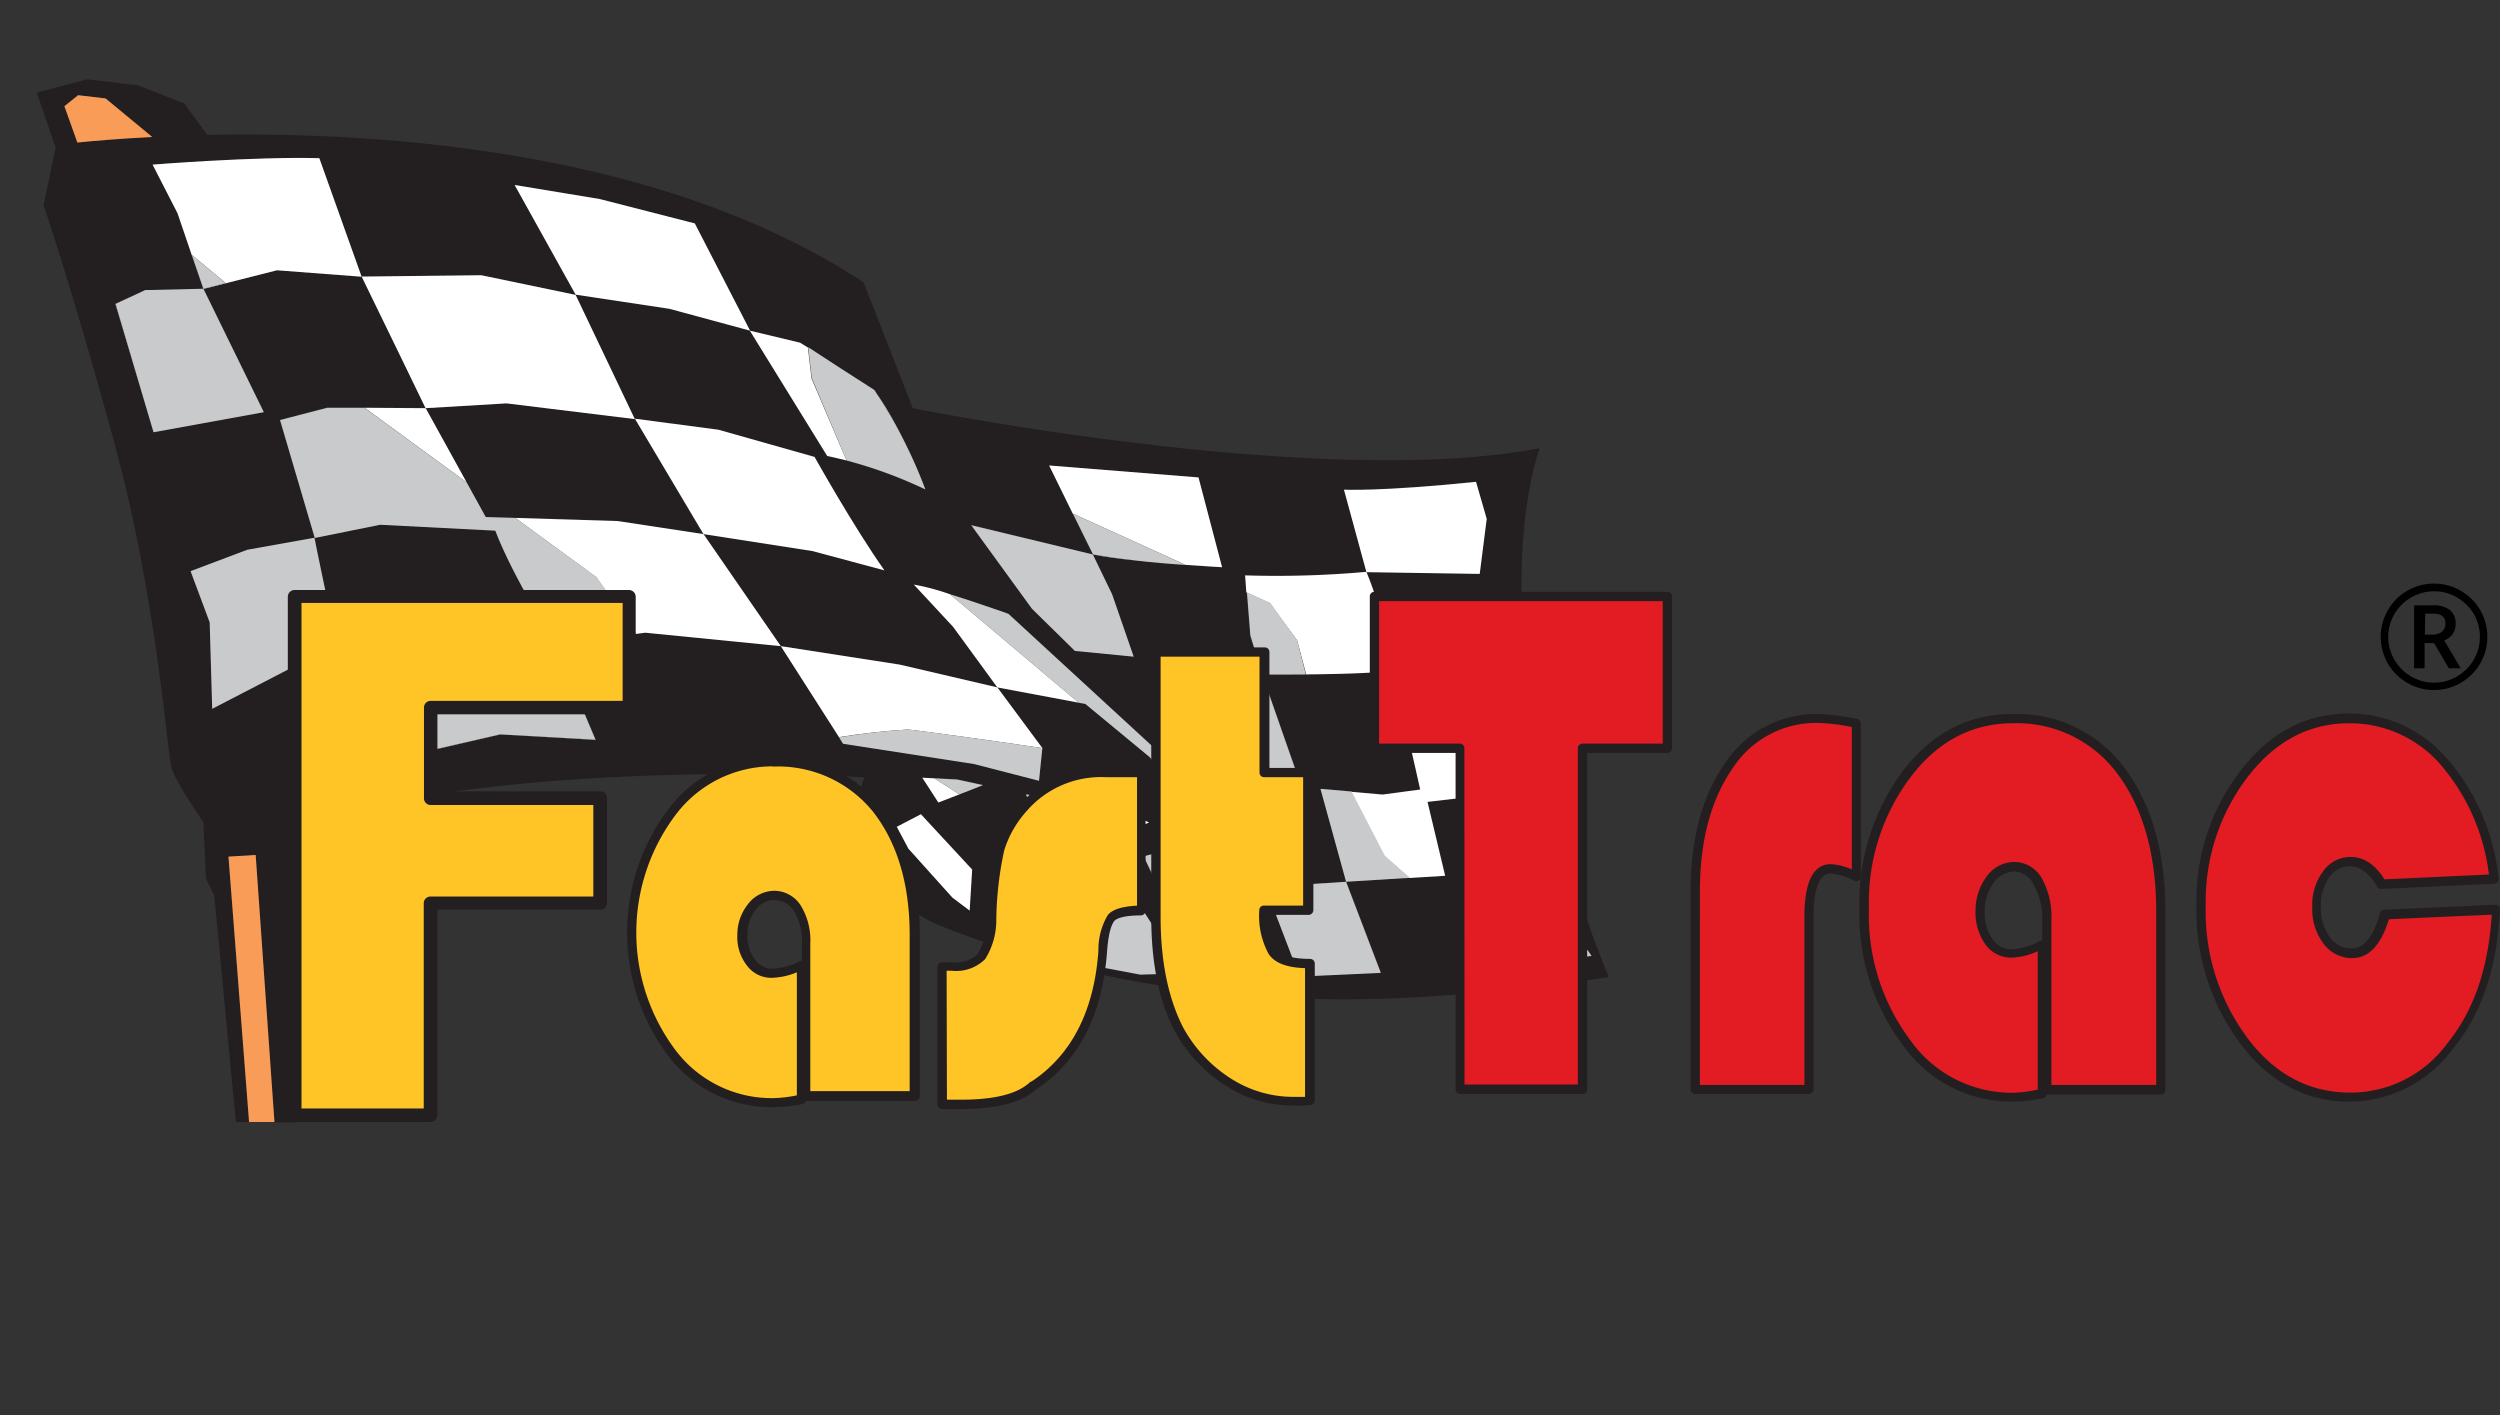 <svg xmlns="http://www.w3.org/2000/svg" viewBox="0 0 318 180"><rect x="0" y="0" width="318" height="180" fill="#333333" stroke="none"/><title>fast_trac-logo-2_2</title><g id="de6e50dd-2b02-4623-8e8e-98014eae690d" data-name="Fast Trac Logo 4"><g id="e056c7f6-dc51-451b-ba82-1bb7fa215d67" data-name="Flag"><path d="M195.87,57c-27.78,5.38-79.76-5.08-79.76-5.08l-6.26-16C84.2,19,48.22,16.72,26.37,17.16l-2.93-4-5.91-2.32-6.46-.75L4.68,11.78l2.4,7L5.54,26.12s3.22,9.19,8.85,29.64S21.25,96,21.87,97.84s4,6.75,4,6.75l.32,7.13,1.07,2.22L30,142.72h1.7L29.06,109l3.46-.21,2.39,34h2.78L39.94,104c31.17-7.75,70-5.11,70-5.11l-2.22,6.33c3.94,9.56,11.65,12.44,11.65,12.44,25,10.06,49.2,10.19,65.85,8.85,10.63-.86,19.41-2.22,19.41-2.22C186.72,80,195.87,57,195.87,57Zm-8.12,4.27L189.11,66l-.89,7-14.41-.27L171,62.22S175.56,62.51,187.75,61.26ZM139,70.52l-5.57-11.31,19,1.52,3,11.42s-2-.11-4.66-.3h0q-3.18-.19-6.34-.56c-2-.22-4-.47-5.38-.76H139l2.45,5.06,2.73,7.89v0l-1.82-.18-5.65-.55-5.47-5.37-7.72-10.62L139,70.53h0ZM120.86,75.6h0l1,.31c1.37.44,3.07,1,5.16,1.73l.16.05,1.12.4,19.44,17.86,2,2.26-.42,1.55h0l-3-3.45-8.18-6.76-.35-.06-.49-.09h0l-10.35-1.94-5.66-7.7-5-5.38A28.43,28.43,0,0,1,120.86,75.6ZM61.21,35l12,2.5L65.46,23.53l10.83,1.78,12.09,3.11,7,13.64,6.38,1.53,1,.61v0L107,46.9l4.22,2.7c3.7,5.06,6.5,12.64,6.5,12.64l0,0,0,.05a57.42,57.42,0,0,0-10-3.67v0q-1.23-.32-2.46-.57L95.41,42.06,85.15,39.28l-11.93-1.8,7.53,15.8-16.32-2-10.27.61S47.93,39.05,46,35.18ZM9.84,18.13,8.19,13.51l1.75-1.4,3.49.41,5.93,4.9C15.21,17.64,11.94,17.92,9.84,18.13Zm4.85,20.55h0v0l3.76-1.75,7.39-.17-3.27-9.61-3.17-6.18s12.8-1,21.21-.82L46,35.2l-10.77-.82-9.35,2.37,7.68,15.68h0L19.53,55ZM36.76,85.13,27,90.19l-.32-11-2.43-6.51,7.21-2.72L40,68.4s1.71,8.73,3.61,16.38Zm26.87,8.29L48.47,96.91h0l-3.26-5.23-.92-5.79,11.92-4.62,14.46.68h0L73,87.47l2.8,6.64Zm17.3-12.79L70.64,81.94S65.31,73.66,63,67.5l-14.61-.79L40,68.39l-4.42-15,6-1.56h4.72l0,0,7.77.05,5.21,9.44h0l2.43,4.41,3.75.11h0l13,.4,10.91,1.66L80.76,53.26l10.62,1.4,12.23,3.46s5,8.91,8.89,14.43l-9.13-2.45L89.49,67.94l9.83,14.25L82.08,80.48l-1.15.15Zm40.22,33.55-5.6-6.23-1.48-2.79,3.07-1.59,6.51,7-.31,5.22ZM125,99.87l-3,1.17h0l-2.69,1-2-3.16,4.41.22,3.31.72Zm-1.12-2.71-16.68-2.58-.16-.26L99.32,82.19l15.13,2.35,12.42,2.9,5.72,7.72-.43,4.13Zm8.68,10.51L130.53,101l13.35,2.48h0l1.22.6h0l1,.5-4.9,1.93-3.66.47-4.29.57,0,0Zm18,16.15-4.14.11L145,124l-8.9-1.67-3.6-6.74,2.64-3.22,8.95,1.5,6.44,10h0ZM147,112.15l-1.54-3.21h0v0l4.35-1.12,4.52-3.07h0l4.74,7.44h0l0,0Zm14-13.52-9-.4-4.87-13.7,13.5,1.27-1.63-5-.06-.82-.37-4.64,0,0-.15-2.16a128.06,128.06,0,0,0,15.42-.45,39.72,39.72,0,0,1,2.92,12.58c-3.38.56-16.17.48-16.17.48l4.58,13.1Zm18.38,13-8.11.5,4.41,11.59-10.34.47L161,112.82l10.28-.66L168,100.34l3.95.34h0l4,.35,4.8-.64s-1.9-8.08-2-9-.55-4.9-.55-4.9l11.29.06s2,8.92,3.74,14.06L181.58,102l2.31,9.41-4.56.28ZM199.54,122c-1.21.1-10.56.28-10.56.28h0l-1.07-2.94h0l-2.19-6,10.68-.35,6,8.59-2.8.41Z" fill="#231f20"/><polygon points="154.35 104.73 149.83 107.8 154.35 104.74 154.35 104.73" fill="#fff"/><polygon points="144.13 113.84 150.54 123.8 150.57 123.8 144.13 113.84" fill="#fff"/><polygon points="54.15 51.92 46.38 51.87 59.36 61.36 54.15 51.92" fill="#fff"/><path d="M64.43,51.31l16.32,2-7.53-15.8-12-2.5L46,35.18c1.9,3.87,8.13,16.74,8.13,16.74Z" fill="#fff"/><polygon points="147.01 112.08 145.49 108.94 145.47 108.94 147.01 112.15 159.11 112.23 159.07 112.18 147.01 112.08" fill="#fff"/><polygon points="136.14 122.29 132.54 115.56 136.14 122.3 145.04 123.97 146.42 123.93 145.04 123.97 136.14 122.29" fill="#fff"/><polygon points="130.59 101.06 143.9 103.53 143.88 103.52 130.53 101.04 132.6 107.67 133.27 107.58 132.48 107.13 130.59 101.06" fill="#fff"/><polygon points="137.6 107.03 141.26 106.56 146.16 104.63 145.13 104.13 138.41 106.92 137.6 107.03" fill="#fff"/><polygon points="95.41 42.06 88.38 28.42 76.29 25.32 65.46 23.53 73.22 37.48 85.15 39.28 95.41 42.06" fill="#fff"/><path d="M189,122.27s9.35-.18,10.56-.28c-1.2.1-10.42.28-10.56.28Z" fill="#fff"/><path d="M196.39,113l-10.68.35,2.19,6c4.7.85,10.78,1.35,14.07,1.61l.44.63s-2.1.33-2.78.42l2.8-.41Z" fill="#fff"/><path d="M181.58,102l11.55-1.35c-1.75-5.14-3.74-14.06-3.74-14.06l-11.29-.06s.39,4,.55,4.9,2,9,2,9l-4.8.64-4-.35,4.22,8.16,3.19,2.8,4.56-.28Z" fill="#fff"/><path d="M173.8,72.74a128.06,128.06,0,0,1-15.42.45l.15,2.16,3,1.37L165,81.47l1.15,4.31c-3,0-5.55,0-5.55,0l-1.63-5-.06-.8.06.82,1.63,5s12.79.08,16.17-.48A39.72,39.72,0,0,0,173.8,72.74Z" fill="#fff"/><path d="M24.4,32.42,28.7,36l-2.83.72,7.69,15.7h0L25.88,36.75l9.35-2.37L46,35.2,40.62,20.12c-8.41-.22-21.21.82-21.21.82l3.17,6.18,3.27,9.61h0Z" fill="#fff"/><polygon points="14.69 38.68 19.53 54.98 14.71 38.67 14.69 38.68" fill="#fff"/><polygon points="75.74 94.09 63.6 93.41 48.46 96.9 48.47 96.91 63.63 93.42 75.76 94.11 72.96 87.47 75.74 94.09" fill="#fff"/><polygon points="121.73 99.15 117.32 98.93 119.36 102.08 122.05 101.04 118.83 99 121.77 99.16 125.04 99.87 125.04 99.87 121.73 99.15" fill="#fff"/><path d="M127.15,77.68l1.12.4Z" fill="#fff"/><polygon points="99.32 82.19 89.49 67.94 78.58 66.28 65.54 65.88 75.83 73.4 80.93 80.63 82.08 80.48 99.32 82.19" fill="#fff"/><path d="M121.83,75.9c1.37.44,3.06,1,5.16,1.73C124.9,76.9,123.2,76.34,121.83,75.9Z" fill="#fff"/><polygon points="142.38 83.35 144.2 83.53 144.19 83.48 144.2 83.53 142.38 83.35" fill="#fff"/><polygon points="137.71 89.48 138.06 89.54 138.05 89.54 137.71 89.48" fill="#fff"/><path d="M126.86,87.44l10.35,1.94L120.86,75.6a28.43,28.43,0,0,0-4.62-1.24l5,5.38Z" fill="#fff"/><path d="M117.65,62.22l0,0s-2.8-7.58-6.5-12.64L107,46.9l4.21,2.73A61.92,61.92,0,0,1,117.65,62.22Z" fill="#fff"/><path d="M107.68,58.57l-4.46-10.43-.46-3.94-1-.61-6.38-1.53L105.22,58Q106.45,58.26,107.68,58.57Z" fill="#fff"/><polygon points="139.01 70.53 139.01 70.53 123.54 66.81 131.26 77.43 123.55 66.81 139.01 70.53" fill="#fff"/><polygon points="149.25 99.74 149.26 99.75 149.68 98.2 147.71 95.94 149.66 98.19 149.25 99.74" fill="#fff"/><polygon points="70.64 81.94 56.18 81.26 70.64 81.94 70.64 81.94" fill="#fff"/><path d="M144.48,71.3q-2.7-.31-5.38-.76C140.5,70.83,142.43,71.08,144.48,71.3Z" fill="#fff"/><path d="M188.22,73l.89-7-1.36-4.71c-12.19,1.25-16.8,1-16.8,1l2.86,10.49Z" fill="#fff"/><path d="M112.5,72.55c-3.91-5.52-8.89-14.43-8.89-14.43L91.38,54.66l-10.62-1.4,8.73,14.68,13.88,2.16Z" fill="#fff"/><path d="M115.48,92.79c1.27.1,12.6,1.68,17.11,2.37l-5.72-7.72-12.42-2.9L99.32,82.19l7.76,12.13-.36-.56Q111.07,93.06,115.48,92.79Z" fill="#fff"/><path d="M150.79,71.85c2.67.19,4.66.3,4.66.3l-3-11.42-19-1.52L139,70.52h0l-2.56-5.2Z" fill="#fff"/><polygon points="117.14 103.57 114.07 105.17 115.55 107.95 121.15 114.18 123.34 115.83 123.66 110.61 117.14 103.57" fill="#fff"/><path d="M132.59,95.16c-4.51-.69-15.84-2.27-17.11-2.37q-4.41.27-8.76,1l.36.56.16.26,16.68,2.58,8.24,2.13Z" fill="#c9cacc"/><polygon points="33.56 52.43 25.87 36.73 25.85 36.73 18.46 36.9 14.7 38.65 14.71 38.67 19.53 54.98 33.56 52.43 33.56 52.43" fill="#c9cacc"/><polygon points="24.4 32.42 25.87 36.73 28.7 36.01 24.4 32.42" fill="#c9cacc"/><polygon points="137.6 107.03 138.41 106.92 145.13 104.13 145.14 104.13 143.92 103.53 143.9 103.53 130.59 101.06 132.48 107.13 133.27 107.58 133.31 107.6 137.6 107.03" fill="#c9cacc"/><path d="M31.45,69.93l-7.21,2.72,2.43,6.51.32,11,9.77-5.06,6.84-.35C41.7,77.13,40,68.4,40,68.4Z" fill="#c9cacc"/><polygon points="118.83 99 122.05 101.04 122.05 101.04 125.04 99.87 125.04 99.87 121.77 99.16 118.83 99" fill="#c9cacc"/><path d="M65.54,65.88h0l-3.75-.11-2.43-4.41h0l-13-9.49,0,0H41.62l-6,1.56,4.42,15,8.31-1.68L63,67.5c2.36,6.16,7.69,14.44,7.69,14.44l10.29-1.31h0l-5.1-7.23Z" fill="#c9cacc"/><polygon points="75.74 94.09 72.96 87.47 70.65 81.94 70.64 81.94 56.18 81.26 44.26 85.88 45.18 91.67 48.44 96.9 48.46 96.9 63.6 93.41 75.74 94.09" fill="#c9cacc"/><polygon points="123.55 66.81 131.26 77.43 136.73 82.8 142.38 83.35 144.2 83.53 144.19 83.48 141.46 75.59 139.01 70.53 139.01 70.53 123.55 66.81" fill="#c9cacc"/><path d="M107.68,58.57v0a57.42,57.42,0,0,1,10,3.67l0-.05a61.92,61.92,0,0,0-6.48-12.59L107,46.9l-4.2-2.74v0l.46,3.94Z" fill="#c9cacc"/><polygon points="171.92 100.69 171.91 100.68 167.96 100.34 171.22 112.16 179.34 111.66 179.33 111.65 176.15 108.85 171.92 100.69" fill="#c9cacc"/><polygon points="159.07 112.18 159.1 112.18 154.36 104.74 154.35 104.74 149.83 107.8 145.48 108.92 145.49 108.94 147.01 112.08 159.07 112.18" fill="#c9cacc"/><polygon points="165.3 124.22 175.64 123.75 171.22 112.16 160.95 112.83 165.3 124.22" fill="#c9cacc"/><path d="M202,120.94c-3.29-.26-9.37-.76-14.07-1.61h0l1.07,2.94h0c.14,0,9.36-.18,10.56-.28h.09c.68-.09,2.78-.42,2.78-.42Z" fill="#c9cacc"/><path d="M137.22,89.39l.49.09.34.06h0l8.18,6.76,3,3.45h0l.41-1.55-1.95-2.25L128.27,78.08l-1.12-.4-.16-.05c-2.1-.73-3.79-1.29-5.16-1.73l-1-.31h0l16.35,13.78Z" fill="#c9cacc"/><path d="M160.55,85.79s2.5,0,5.55,0L165,81.47l-3.39-4.75-3-1.37,0,0,.37,4.64.06.8Z" fill="#c9cacc"/><polygon points="147.05 84.53 151.93 98.23 160.96 98.63 165.13 98.9 160.55 85.8 147.05 84.53" fill="#c9cacc"/><path d="M139.1,70.54q2.68.45,5.38.76,3.17.36,6.34.56h0l-14.34-6.52,2.56,5.2h.09Z" fill="#c9cacc"/><polygon points="135.18 112.34 132.54 115.56 136.14 122.29 145.04 123.97 146.42 123.93 150.56 123.82 150.54 123.8 144.13 113.84 135.18 112.34" fill="#c9cacc"/><path d="M9.94,12.11l-1.75,1.4,1.65,4.62c2.1-.21,5.37-.49,9.52-.71l-5.93-4.9Z" fill="#f89c57"/><polygon points="29.06 108.96 31.68 142.72 31.68 142.72 34.91 142.72 34.91 142.72 32.52 108.75 29.06 108.96" fill="#f89c57"/></g><g id="ed8dda79-a4c8-4249-a680-0e8ab378e85c" data-name="Fast"><polygon points="37.48 75.84 80.05 75.84 80.05 90.04 54.77 90.04 54.77 101.55 76.36 101.55 76.36 114.89 54.77 114.89 54.77 141.88 37.48 141.88 37.48 75.84" fill="#ffc425"/><path d="M101.94,122.78v17a19.6,19.6,0,0,1-3.5.44,15.83,15.83,0,0,1-12.94-6.19,25.53,25.53,0,0,1,0-30.84,15.88,15.88,0,0,1,12.74-6.32,16,16,0,0,1,13.17,6c3.16,4,4.78,9.33,4.78,16.08v20.45H102.52V120a7.87,7.87,0,0,0-1.2-4.48,3.37,3.37,0,0,0-2.94-1.64,3.72,3.72,0,0,0-2.88,1.48A5.72,5.72,0,0,0,94.31,119a5.4,5.4,0,0,0,1.07,3.49,3.28,3.28,0,0,0,2.74,1.36,9.48,9.48,0,0,0,3.76-1" fill="#ffc425"/><path d="M145.15,98.27v17.51c-2.05,0-3.34.31-3.85.94a8.32,8.32,0,0,0-1,4.17c-.58,8-3.59,13.7-8.81,17.13-1.73,1.68-4.79,2.47-9.27,2.47h-2.4V123H121a4.74,4.74,0,0,0,3.78-1.27,8.62,8.62,0,0,0,1.29-4.79,43.68,43.68,0,0,1,1-8.83,14.09,14.09,0,0,1,3-5.28c2.53-3,6.09-4.53,10.6-4.53h4.54" fill="#ffc425"/><path d="M160.88,82.93V98.27h5.55v17.51h-5.55a9.9,9.9,0,0,0,1,5.24c.7,1,2.28,1.54,4.73,1.54V140c-1.1,0-1.83.09-2.14.09a15.33,15.33,0,0,1-8.31-2.46,18.38,18.38,0,0,1-6.24-6.69C148,127.3,147,122.52,147,116.66V82.93h13.85" fill="#ffc425"/><path d="M54.77,142.72H37.46a.85.85,0,0,1-.85-.85h0v-66a.86.86,0,0,1,.85-.82H80a.86.86,0,0,1,.86.87h0V90a.85.85,0,0,1-.86.86H55.64v9.8H76.36a.85.85,0,0,1,.85.85h0v13.34a.84.84,0,0,1-.84.86H55.64v26.12a.85.85,0,0,1-.85.85ZM38.35,141H53.9V114.89a.85.85,0,0,1,.85-.85H75.47V102.4H54.77a.85.85,0,0,1-.84-.85V90a.85.85,0,0,1,.84-.85H79.2V76.69H38.35Z" fill="#231f20"/><path d="M98.48,140.83a16.41,16.41,0,0,1-13.39-6.41,26.09,26.09,0,0,1,0-31.59A16.5,16.5,0,0,1,98.26,96.3,16.67,16.67,0,0,1,112,102.55c3.29,4.17,5,9.71,5,16.45v20.45a.59.59,0,0,1-.58.59H102.5a.6.6,0,0,1-.44.4A19.52,19.52,0,0,1,98.48,140.83Zm-.15-43.35A15.43,15.43,0,0,0,86,103.57a24.92,24.92,0,0,0,0,30.11,15.32,15.32,0,0,0,12.44,6,16.76,16.76,0,0,0,2.92-.35V123.68a9.07,9.07,0,0,1-3.17.7,3.85,3.85,0,0,1-3.2-1.59,5.87,5.87,0,0,1-1.2-3.85,6.22,6.22,0,0,1,1.32-3.89,4.26,4.26,0,0,1,3.33-1.74,4,4,0,0,1,3.44,1.91,8.44,8.44,0,0,1,1.19,4.78v18.79h12.64V118.93c0-6.48-1.58-11.77-4.7-15.73a15.56,15.56,0,0,0-12.77-5.69Zm.15,17a3.08,3.08,0,0,0-2.39,1.27,5,5,0,0,0-1,3.16,4.72,4.72,0,0,0,.93,3.12,2.72,2.72,0,0,0,2.29,1.2,9.14,9.14,0,0,0,3.51-1H102v-2.15a7.33,7.33,0,0,0-1-4.16A2.81,2.81,0,0,0,98.48,114.51Z" fill="#231f20"/><path d="M122.23,141.07h-2.39a.6.6,0,0,1-.6-.58V123a.6.6,0,0,1,.6-.6H121a4.19,4.19,0,0,0,3.32-1,8,8,0,0,0,1.2-4.43,45.6,45.6,0,0,1,1-8.95,14.86,14.86,0,0,1,3.09-5.49c2.6-3.16,6.32-4.79,11.06-4.79h4.45a.6.6,0,0,1,.6.6v17.5a.61.61,0,0,1-.6.6c-2.54,0-3.21.51-3.39.72-.31.4-.73,1.38-.91,3.84-.57,8.07-3.59,14-9,17.55C130,140.22,126.88,141.07,122.23,141.07Zm-1.78-1.19h1.78c4.36,0,7.27-.75,8.87-2.3a.14.14,0,0,1,.09,0c5.1-3.36,8-9,8.53-16.68a8.57,8.57,0,0,1,1.19-4.5c.58-.72,1.77-1.09,3.72-1.2V98.86h-3.91a12.5,12.5,0,0,0-10.15,4.33,13.39,13.39,0,0,0-2.84,5,43.82,43.82,0,0,0-1,8.7,9.33,9.33,0,0,1-1.42,5.11,5.23,5.23,0,0,1-4.25,1.48h-.65Z" fill="#231f20"/><path d="M164.51,140.63a15.8,15.8,0,0,1-8.62-2.55,18.82,18.82,0,0,1-6.45-6.9c-2-3.77-3-8.65-3-14.52V82.93a.58.58,0,0,1,.59-.58h13.85a.58.58,0,0,1,.59.58h0V97.68h5a.58.58,0,0,1,.59.58h0v17.51a.61.61,0,0,1-.59.6h-5a8.33,8.33,0,0,0,.93,4.3c.57.87,2,1.3,4.24,1.3a.6.6,0,0,1,.6.58V140a.58.58,0,0,1-.58.58l-1.49.08Zm-16.88-57.1v33.13c0,5.68,1,10.37,2.85,14a17.72,17.72,0,0,0,6,6.47,14.67,14.67,0,0,0,8,2.39H166V123.15c-2.39-.08-3.88-.68-4.63-1.81a10.14,10.14,0,0,1-1.19-5.56.58.58,0,0,1,.58-.59h5V98.86h-4.95a.58.58,0,0,1-.6-.57V83.53Z" fill="#231f20"/></g><g id="af090d58-4fc3-4cd4-99a1-4839fdcd8c99" data-name="Trac"><polygon points="201.29 95.17 201.29 138.56 185.68 138.56 185.68 95.17 174.82 95.17 174.82 75.87 212.08 75.87 212.08 95.17 201.29 95.17" fill="#e31b23"/><path d="M236.16,92V111.5a8.94,8.94,0,0,0-3.26-1c-1.82,0-2.77,2-2.77,6.09v22H215.65V113.43c0-6.69,1.45-12,4.29-16a13.31,13.31,0,0,1,11.49-6,29.05,29.05,0,0,1,4.73.63" fill="#e31b23"/><path d="M259.79,120.1V139a19.17,19.17,0,0,1-3.69.51,16.34,16.34,0,0,1-13.54-6.88,27,27,0,0,1-5.46-17.19,27.28,27.28,0,0,1,5.49-17.08c3.59-4.78,8.12-7,13.38-7A16.43,16.43,0,0,1,269.79,98c3.31,4.45,5.07,10.37,5.07,17.94v22.74H260.35V117.13a9.32,9.32,0,0,0-1.2-4.95,3.45,3.45,0,0,0-3.08-1.83,3.77,3.77,0,0,0-3,1.64,6.44,6.44,0,0,0-1.25,3.91,6.27,6.27,0,0,0,1.13,3.91,3.4,3.4,0,0,0,2.86,1.51,9.33,9.33,0,0,0,3.95-1.2" fill="#e31b23"/><path d="M303.39,116.32c4.7-.23,9.43-.41,14.17-.64-.39,7.33-2.34,13.07-5.84,17.39a15.81,15.81,0,0,1-12.81,6.47c-5.3,0-9.84-2.39-13.45-7.11A27.65,27.65,0,0,1,280,115.08a26.45,26.45,0,0,1,5.56-16.75c3.59-4.66,8.1-6.94,13.24-6.94a15.92,15.92,0,0,1,12,5.46c3.41,3.73,5.61,8.69,6.47,15l-14.3.66c-1.1-1.93-2.46-2.88-4-2.88a3.69,3.69,0,0,0-3.09,1.61,6.55,6.55,0,0,0-1.19,4.14,6.72,6.72,0,0,0,1.26,4.2,3.89,3.89,0,0,0,3.25,1.66c1.86,0,3.29-1.64,4.2-4.92" fill="#e31b23"/><path d="M201.29,139.15H185.73a.59.59,0,0,1-.58-.59h0V95.77H174.82a.58.58,0,0,1-.58-.58V75.87a.57.57,0,0,1,.57-.59h37.27a.59.59,0,0,1,.6.59v19.3a.6.6,0,0,1-.6.6H201.89v42.79a.59.59,0,0,1-.59.59Zm-15-1.2H200.7V95.17a.59.59,0,0,1,.59-.58H211.5V76.46H175.42V94.59h10.25a.59.59,0,0,1,.6.58Z" fill="#231f20"/><path d="M230.1,139.15H215.62a.59.59,0,0,1-.58-.59h0V113.43c0-6.71,1.47-12.21,4.39-16.37a13.92,13.92,0,0,1,12-6.24,28.56,28.56,0,0,1,4.79.63.6.6,0,0,1,.48.59v19.5a.55.55,0,0,1-.84.49,8.12,8.12,0,0,0-3-.92c-1.8,0-2.18,3-2.18,5.51v21.94A.59.59,0,0,1,230.1,139.15ZM216.22,138h13.3V116.6c0-4.43,1.13-6.68,3.36-6.68a7.78,7.78,0,0,1,2.67.67V92.48a24.16,24.16,0,0,0-4.14-.52,12.65,12.65,0,0,0-11,5.74c-2.78,4-4.18,9.22-4.18,15.69Z" fill="#231f20"/><path d="M256.1,140.13a16.92,16.92,0,0,1-14-7.11,27.66,27.66,0,0,1-5.58-17.55A28,28,0,0,1,242.1,98c3.65-4.78,8.31-7.18,13.85-7.18a17,17,0,0,1,14.28,6.84c3.46,4.63,5.21,10.77,5.21,18.24v22.74a.58.58,0,0,1-.59.58H260.36a.58.58,0,0,1-.45.47A20.38,20.38,0,0,1,256.1,140.13ZM256,92c-5.14,0-9.49,2.29-12.91,6.77a26.4,26.4,0,0,0-5.36,16.75A26.55,26.55,0,0,0,243,132.33,15.82,15.82,0,0,0,256.1,139a17.09,17.09,0,0,0,3.1-.4V121a8.68,8.68,0,0,1-3.36.81,4,4,0,0,1-3.35-1.76,7,7,0,0,1-1.2-4.26,7.25,7.25,0,0,1,1.38-4.26,4.39,4.39,0,0,1,3.48-1.89,4.05,4.05,0,0,1,3.59,2.12,10,10,0,0,1,1.2,5.27V138h13.33V115.87c0-7.17-1.68-13.16-5-17.54A15.88,15.88,0,0,0,256,92Zm.13,18.87a3.19,3.19,0,0,0-2.53,1.42,6,6,0,0,0-1.14,3.59,5.73,5.73,0,0,0,1,3.59,2.81,2.81,0,0,0,2.39,1.28,8.8,8.8,0,0,0,3.68-1.07.49.49,0,0,1,.24,0v-2.47a8.73,8.73,0,0,0-1.07-4.64A2.89,2.89,0,0,0,256.1,110.85Z" fill="#231f20"/><path d="M298.91,140.13c-5.56,0-10.24-2.47-13.91-7.34a28.32,28.32,0,0,1-5.61-17.71,27.05,27.05,0,0,1,5.68-17.14c3.7-4.79,8.3-7.18,13.71-7.18a16.38,16.38,0,0,1,12.42,5.65,27.57,27.57,0,0,1,6.63,15.34.66.66,0,0,1-.13.45.6.6,0,0,1-.43.22l-14.36.65a.57.57,0,0,1-.54-.29c-1-1.7-2.14-2.58-3.46-2.58a3.13,3.13,0,0,0-2.62,1.38,6,6,0,0,0-1.07,3.78,6.15,6.15,0,0,0,1.13,3.83,3.29,3.29,0,0,0,2.78,1.45c1.58,0,2.8-1.51,3.59-4.49a.59.59,0,0,1,.55-.43c2.39-.12,4.79-.23,7.18-.32l6.94-.32a.56.56,0,0,1,.44.17.6.6,0,0,1,.17.46c-.38,7.44-2.33,13.24-6,17.72A16.45,16.45,0,0,1,298.91,140.13ZM298.78,92c-5,0-9.32,2.25-12.78,6.71a26,26,0,0,0-5.43,16.41,26.93,26.93,0,0,0,5.37,17c3.44,4.55,7.8,6.86,13,6.86a15.25,15.25,0,0,0,12.34-6.24c3.37-4.15,5.23-9.51,5.67-16.39l-6.28.27-6.8.31c-1,3.28-2.56,4.94-4.65,4.94a4.48,4.48,0,0,1-3.72-1.91,7.27,7.27,0,0,1-1.38-4.55,7.1,7.1,0,0,1,1.33-4.5A4.24,4.24,0,0,1,299,109c1.2,0,2.84.5,4.3,2.85l13.29-.61a26.23,26.23,0,0,0-6.22-14.06A15.27,15.27,0,0,0,298.78,92Z" fill="#231f20"/></g><g id="ca7c019b-cd1e-41d9-9a3e-eedcd5f8d121" data-name="Reg"><path d="M302.83,81a6.62,6.62,0,0,1,.91-3.38,6.54,6.54,0,0,1,2.47-2.48,6.8,6.8,0,0,1,9.27,2.46,6.79,6.79,0,0,1,.91,3.4,6.65,6.65,0,0,1-.88,3.34,6.78,6.78,0,0,1-5.9,3.43,6.65,6.65,0,0,1-3.44-.93A6.74,6.74,0,0,1,302.83,81Zm.95,0a5.83,5.83,0,0,0,5.83,5.83,5.67,5.67,0,0,0,2.91-.78,5.78,5.78,0,0,0,2.13-2.12,5.65,5.65,0,0,0,.79-2.93,5.72,5.72,0,0,0-.78-2.91A6,6,0,0,0,312.54,76a5.79,5.79,0,0,0-5.84,0,5.78,5.78,0,0,0-2.13,2.12A5.59,5.59,0,0,0,303.78,81Zm8.58-1.64a2.24,2.24,0,0,1-.38,1.28,2.3,2.3,0,0,1-1.08.82L313,85h-1.51l-1.87-3.19h-1.21V85h-1.34V77h2.36a3.37,3.37,0,0,1,2.19.59A2.17,2.17,0,0,1,312.36,79.37Zm-3.91,1.36h1a1.72,1.72,0,0,0,1.16-.37,1.21,1.21,0,0,0,.44-1,1.13,1.13,0,0,0-.39-1,2,2,0,0,0-1.23-.29h-.95Z"/></g></g></svg>